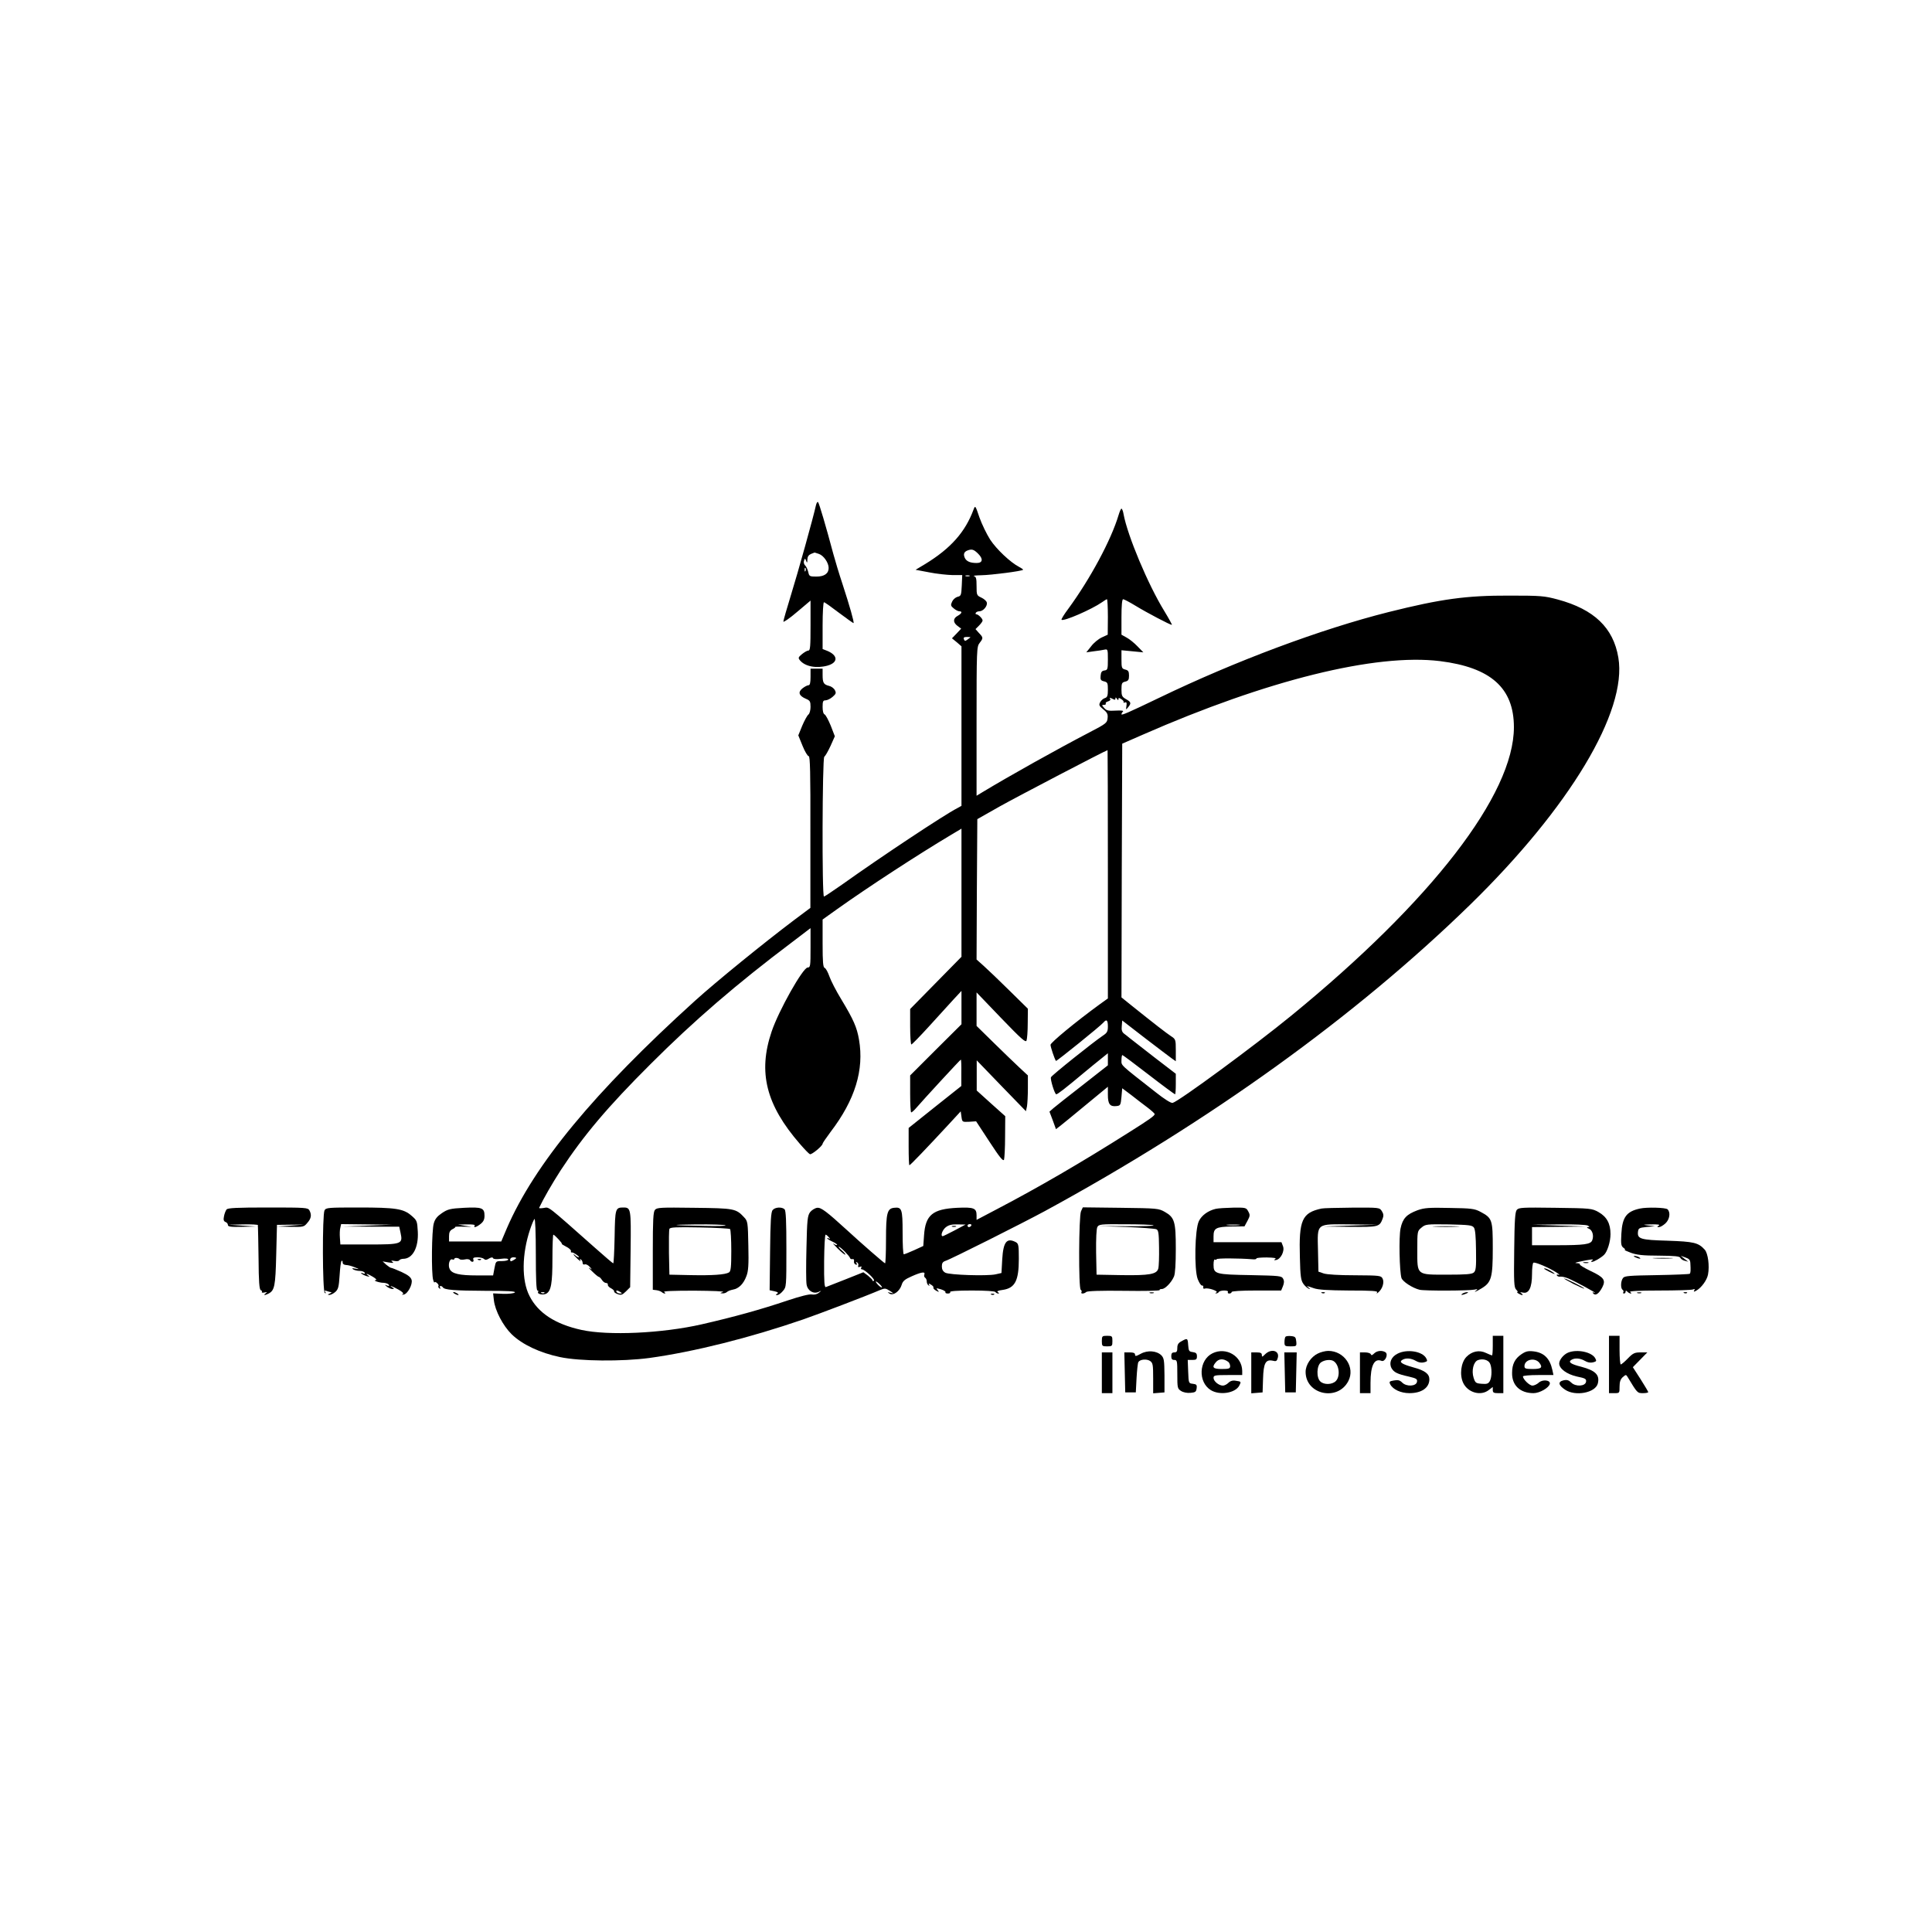<?xml version="1.0" standalone="no"?>
<!DOCTYPE svg PUBLIC "-//W3C//DTD SVG 20010904//EN"
 "http://www.w3.org/TR/2001/REC-SVG-20010904/DTD/svg10.dtd">
<svg version="1.0" xmlns="http://www.w3.org/2000/svg"
 width="1280pt" height="1280pt" viewBox="0 0 1280 1280"
 preserveAspectRatio="xMidYMid meet">

<g transform="translate(0,1280) scale(0.1,-0.1)"
fill="#000000" stroke="none">
<path d="M5406 9453 c-17 -79 -120 -448 -165 -593 -28 -91 -51 -171 -51 -178
0 -7 41 21 90 63 l90 76 0 -165 c0 -138 -2 -166 -14 -166 -8 0 -27 -11 -43
-24 -25 -21 -26 -25 -13 -41 34 -41 109 -55 182 -35 71 20 71 67 1 97 l-33 13
0 155 c0 85 4 155 9 155 5 0 50 -32 101 -71 51 -38 94 -69 95 -67 5 5 -25 111
-73 258 -23 69 -50 159 -61 200 -49 184 -94 336 -101 343 -4 5 -10 -4 -14 -20z
m20 -323 c31 -11 64 -58 64 -93 0 -37 -29 -57 -81 -57 -45 0 -48 2 -54 30 -4
17 -13 37 -21 44 -8 8 -11 22 -7 32 6 16 7 16 14 -2 6 -16 8 -14 8 9 1 19 8
30 24 37 12 5 22 9 23 9 1 1 14 -4 30 -9z m-89 -112 c-3 -8 -6 -5 -6 6 -1 11
2 17 5 13 3 -3 4 -12 1 -19z"/>
<path d="M6450 9424 c-55 -149 -151 -257 -319 -360 l-65 -39 90 -17 c49 -10
118 -17 154 -18 l65 0 -3 -69 c-3 -64 -5 -70 -28 -75 -14 -4 -30 -18 -36 -32
-11 -23 -9 -29 11 -45 13 -11 29 -19 37 -19 22 0 16 -15 -11 -30 -32 -17 -32
-44 -1 -67 l24 -18 -30 -32 -31 -32 32 -26 31 -27 0 -529 0 -528 -29 -16 c-86
-44 -505 -322 -760 -504 -63 -44 -118 -81 -122 -81 -14 0 -11 917 2 926 6 4
25 36 41 71 l29 65 -27 70 c-16 39 -34 72 -41 75 -8 3 -13 22 -13 49 0 37 3
44 19 44 11 0 32 10 47 23 23 20 25 26 15 45 -6 12 -24 25 -39 28 -35 9 -42
20 -42 72 l0 42 -40 0 -40 0 0 -55 c0 -40 -4 -55 -14 -55 -7 0 -25 -9 -40 -21
-31 -25 -23 -49 24 -69 26 -11 30 -17 30 -53 0 -22 -6 -45 -14 -51 -8 -6 -26
-39 -41 -74 l-26 -64 28 -69 c15 -38 34 -69 41 -69 9 0 12 -107 11 -502 l0
-503 -107 -80 c-199 -150 -513 -405 -657 -535 -668 -605 -1065 -1085 -1248
-1510 l-36 -85 -173 0 -173 0 0 35 c0 26 6 37 22 46 13 6 21 13 19 15 -3 2 21
3 52 2 l57 -1 -45 7 -45 8 58 1 c37 1 56 -2 52 -8 -11 -17 11 -11 39 11 19 15
26 30 26 54 0 52 -16 59 -135 53 -93 -5 -108 -9 -147 -35 -31 -21 -46 -39 -54
-68 -14 -45 -17 -335 -4 -375 4 -14 8 -21 9 -16 1 5 8 3 16 -4 8 -7 13 -16 10
-20 -3 -5 0 -12 6 -16 8 -4 9 -3 5 4 -4 7 -3 12 3 12 5 0 12 -4 15 -9 11 -17
77 -22 282 -23 149 0 203 -3 195 -11 -6 -6 -40 -10 -77 -9 l-67 3 5 -45 c8
-70 61 -170 118 -226 70 -68 187 -123 320 -151 132 -28 411 -30 592 -6 296 41
663 133 1018 255 104 36 422 157 510 195 32 13 37 13 65 -5 28 -18 28 -19 5
-13 -22 5 -23 5 -6 -6 24 -15 67 16 80 59 7 24 20 36 66 56 65 29 92 33 84 12
-3 -8 -1 -17 5 -21 6 -3 11 -15 11 -25 0 -10 5 -22 12 -26 7 -5 8 -3 3 5 -5
10 -2 9 13 0 12 -7 19 -16 16 -20 -2 -5 6 -13 18 -20 21 -11 22 -11 10 4 -12
14 -10 14 22 5 19 -6 33 -15 30 -20 -3 -4 4 -8 16 -8 12 0 18 5 15 10 -4 6 46
10 144 10 89 0 152 -4 156 -10 3 -5 12 -10 18 -10 8 0 8 3 -2 9 -9 6 1 11 32
15 82 12 107 61 107 206 0 88 -2 100 -19 110 -61 32 -84 3 -91 -114 l-5 -90
-40 -9 c-57 -12 -305 -4 -332 11 -16 9 -23 22 -23 42 0 21 6 30 23 36 32 9
513 251 659 330 1094 595 2061 1292 2817 2029 660 644 1043 1282 983 1638 -33
198 -161 320 -401 385 -89 24 -112 26 -321 26 -285 1 -452 -22 -800 -109 -449
-113 -1014 -324 -1520 -568 -204 -98 -250 -118 -250 -109 0 4 4 12 10 18 6 6
-12 8 -48 6 -48 -3 -61 0 -76 17 -17 19 -18 21 -2 21 9 0 15 4 12 9 -3 5 4 11
15 14 13 4 18 10 14 17 -6 9 -2 9 14 1 16 -9 21 -9 21 1 0 9 3 9 10 -2 7 -10
10 -11 10 -2 0 10 4 10 19 0 11 -7 18 -16 15 -20 -3 -4 1 -5 9 -2 11 4 13 -2
10 -23 -4 -27 -4 -27 11 -9 22 27 20 35 -14 54 -26 15 -30 22 -30 63 0 42 3
48 25 53 20 5 25 12 25 40 0 28 -5 35 -25 40 -23 6 -25 11 -25 67 l0 61 73 -7
72 -7 -39 40 c-21 22 -53 48 -72 58 l-34 19 0 117 c0 77 4 118 11 118 6 0 44
-20 85 -45 72 -44 226 -125 238 -125 3 0 -20 42 -51 93 -108 176 -243 499
-269 640 -3 20 -10 37 -14 37 -4 0 -12 -19 -19 -42 -49 -165 -188 -423 -333
-621 -28 -37 -48 -70 -45 -73 13 -13 201 69 268 116 15 11 30 20 33 20 3 0 6
-53 6 -117 l-1 -118 -39 -18 c-22 -10 -54 -36 -71 -59 l-32 -40 49 7 c27 3 59
8 72 11 21 4 22 2 22 -65 0 -65 -2 -70 -22 -73 -18 -2 -24 -11 -26 -34 -3 -27
1 -33 22 -38 24 -6 26 -11 26 -56 0 -40 -4 -50 -20 -55 -11 -3 -25 -16 -31
-27 -10 -19 -7 -25 21 -48 26 -21 31 -32 28 -59 -3 -30 -10 -36 -118 -92 -215
-112 -530 -288 -712 -398 l-38 -23 0 494 c0 474 1 494 20 518 25 32 25 36 -4
66 l-23 26 23 23 c13 13 24 28 24 34 0 13 -29 41 -41 41 -6 0 -7 5 -4 10 3 6
14 10 24 10 24 0 54 34 49 57 -1 10 -18 25 -35 33 -32 15 -33 17 -33 77 0 50
-3 62 -17 66 -10 3 12 5 50 6 64 1 267 27 275 36 2 2 -9 10 -26 19 -58 30
-150 117 -192 181 -23 36 -55 102 -71 147 -27 80 -28 81 -39 52z m31 -293 c34
-34 30 -61 -10 -61 -44 0 -68 11 -79 34 -11 25 -5 40 18 49 29 11 42 7 71 -22z
m-58 -148 c-7 -2 -19 -2 -25 0 -7 3 -2 5 12 5 14 0 19 -2 13 -5z m6 -406 c-2
-1 -11 -8 -20 -15 -14 -10 -18 -10 -23 3 -4 11 1 15 21 15 14 0 24 -1 22 -3z
m3111 -157 c337 -42 490 -178 490 -438 0 -445 -545 -1151 -1475 -1911 -247
-202 -744 -567 -786 -578 -10 -3 -56 26 -110 69 -244 191 -229 177 -229 214 0
19 3 34 6 34 3 0 81 -58 174 -130 93 -72 172 -130 175 -130 3 0 5 31 5 68 l0
68 -142 109 c-79 61 -152 118 -163 127 -11 9 -28 23 -38 30 -13 10 -18 24 -15
50 l3 37 150 -116 c83 -63 162 -124 178 -135 l27 -19 0 73 c0 71 -1 73 -33 94
-30 20 -108 80 -260 202 l-67 54 2 841 3 840 135 59 c825 362 1543 540 1970
488z m-2200 -1412 l0 -823 -53 -38 c-162 -118 -326 -254 -327 -269 0 -15 27
-95 36 -107 3 -4 296 232 314 254 21 25 30 17 30 -25 0 -34 -5 -43 -34 -62
-65 -44 -338 -262 -343 -275 -6 -14 25 -113 35 -113 10 1 57 37 186 145 34 28
82 68 109 89 l47 38 0 -40 0 -40 -167 -131 c-93 -72 -180 -141 -194 -153 l-26
-23 22 -58 21 -58 30 23 c16 12 93 76 172 141 l142 117 0 -54 c0 -61 14 -79
57 -74 26 3 28 6 33 61 l5 57 60 -45 c33 -26 81 -63 108 -83 26 -20 47 -39 47
-43 0 -11 -33 -35 -170 -121 -316 -200 -598 -364 -877 -510 l-133 -70 0 30 c0
48 -18 55 -128 50 -163 -8 -211 -47 -220 -183 l-5 -70 -61 -28 c-33 -15 -64
-27 -68 -27 -5 0 -8 65 -8 144 0 157 -5 170 -57 164 -45 -5 -53 -35 -53 -210
0 -87 -3 -158 -6 -158 -5 0 -158 133 -249 217 -139 127 -175 154 -201 151 -15
-2 -36 -15 -47 -29 -17 -24 -20 -49 -24 -236 -3 -115 -3 -225 1 -244 7 -41 46
-64 80 -48 21 10 21 10 1 -6 -12 -10 -30 -14 -47 -11 -16 3 -76 -12 -160 -40
-181 -61 -355 -109 -569 -158 -263 -60 -620 -76 -797 -37 -173 38 -287 112
-344 225 -53 103 -51 277 4 441 11 33 24 64 29 69 5 6 9 -93 9 -232 0 -164 3
-242 11 -242 5 0 8 -4 4 -9 -8 -15 32 -23 54 -12 32 18 41 67 41 232 0 88 3
159 6 159 8 0 63 -60 56 -60 -4 -1 9 -9 28 -19 19 -9 34 -23 33 -29 -2 -7 0
-11 5 -10 4 2 18 -5 32 -15 13 -9 20 -17 14 -17 -5 0 -15 5 -22 12 -7 7 -12
10 -12 7 0 -3 12 -16 27 -30 14 -13 23 -18 18 -10 -5 9 -4 12 3 7 7 -4 12 -14
12 -23 0 -9 6 -13 14 -10 8 3 22 -4 33 -16 18 -21 18 -21 -2 -8 -11 8 -3 -2
18 -22 21 -21 41 -37 45 -37 4 0 13 -9 20 -20 7 -11 19 -20 27 -20 8 0 14 -5
12 -12 -1 -6 8 -17 21 -23 13 -7 22 -16 21 -21 -2 -5 9 -13 24 -18 22 -8 30
-5 54 18 l28 28 3 250 c3 268 2 278 -47 278 -54 0 -56 -5 -59 -195 -2 -96 -6
-175 -9 -175 -3 0 -57 46 -121 103 -324 287 -302 270 -339 264 -19 -3 -33 -3
-31 1 27 58 85 159 143 249 151 230 311 420 595 703 287 287 570 531 938 808
l122 93 0 -131 c0 -120 -1 -130 -19 -130 -31 0 -192 -285 -239 -425 -91 -269
-37 -485 187 -743 30 -35 60 -66 67 -69 12 -4 84 55 84 70 0 4 24 39 53 78
162 212 223 411 188 612 -14 81 -36 131 -116 264 -35 57 -71 127 -80 154 -10
28 -23 53 -31 56 -11 4 -14 37 -14 163 l0 158 98 70 c205 146 537 362 750 489
l72 43 0 -425 0 -424 -170 -173 -170 -173 0 -117 c0 -65 4 -118 8 -118 4 0 57
54 117 120 61 67 134 147 162 178 l53 57 0 -110 0 -111 -170 -169 -170 -170 0
-122 c0 -68 3 -123 7 -123 4 0 18 12 31 27 49 57 294 323 298 323 2 0 4 -39 3
-87 l0 -88 -175 -139 -174 -139 0 -123 c0 -68 2 -124 5 -124 6 0 115 114 256
266 l84 91 5 -36 c5 -35 5 -35 51 -33 l46 3 89 -136 c68 -104 90 -131 96 -118
3 10 7 79 7 153 l1 135 -95 85 -94 85 0 100 0 100 163 -169 163 -168 7 32 c3
18 6 71 6 119 l0 86 -57 53 c-32 30 -109 104 -170 164 l-113 111 0 111 0 111
162 -169 c135 -140 163 -165 169 -150 4 11 8 62 8 115 l1 96 -122 120 c-68 67
-144 140 -171 164 l-47 42 2 465 3 465 150 85 c116 65 700 370 713 372 1 0 2
-370 2 -822z m-1016 -2360 c-40 -21 -75 -38 -78 -38 -17 0 -3 41 20 59 19 15
39 20 78 19 l53 -1 -73 -39z m111 32 c-3 -5 -10 -10 -16 -10 -5 0 -9 5 -9 10
0 6 7 10 16 10 8 0 12 -4 9 -10z m-944 -77 c10 -11 10 -14 2 -9 -7 4 -13 5
-13 2 0 -3 16 -13 35 -22 20 -9 33 -19 31 -22 -3 -3 -14 1 -23 8 -10 7 2 -7
27 -32 25 -24 47 -43 50 -40 3 2 -8 15 -23 28 -15 13 -24 24 -20 24 11 0 71
-61 75 -75 1 -5 8 -9 16 -7 8 2 12 -4 10 -14 -2 -9 3 -19 11 -22 9 -3 11 0 6
8 -6 9 -4 11 4 6 7 -5 10 -14 7 -22 -3 -9 0 -11 11 -7 11 4 14 2 9 -5 -4 -7
-2 -12 5 -12 18 0 90 -68 79 -75 -6 -4 -10 -2 -10 3 0 4 -14 18 -30 31 l-30
22 -118 -47 c-64 -25 -123 -48 -130 -51 -10 -4 -13 31 -12 171 1 97 5 176 10
176 4 0 14 -8 21 -17z m-2445 -146 c3 -3 19 -4 34 -1 15 4 31 1 34 -5 11 -17
29 -13 22 4 -4 11 2 15 27 15 18 0 38 -5 44 -11 8 -8 17 -7 33 3 15 9 24 9 27
2 2 -6 21 -8 52 -4 30 4 48 2 48 -5 0 -5 -19 -10 -41 -10 -41 0 -41 0 -50 -47
l-9 -48 -107 0 c-115 0 -165 11 -180 41 -14 25 -2 72 16 65 8 -3 14 -1 14 3 0
10 26 9 36 -2z m374 8 c0 -2 -9 -9 -20 -15 -16 -9 -20 -8 -20 5 0 8 9 15 20
15 11 0 20 -2 20 -5z m2410 -175 c11 -11 16 -20 12 -20 -5 0 -17 9 -27 20 -10
11 -15 20 -12 20 4 0 16 -9 27 -20z m-1720 -50 c13 -8 13 -10 -2 -10 -9 0 -20
5 -23 10 -8 13 5 13 25 0z m-503 -6 c-3 -3 -12 -4 -19 -1 -8 3 -5 6 6 6 11 1
17 -2 13 -5z"/>
<path d="M4339 4784 c-11 -14 -14 -65 -14 -273 l0 -256 25 -3 c14 -2 29 -8 35
-13 5 -5 14 -9 20 -9 5 0 3 5 -5 10 -10 6 58 9 200 9 123 -1 204 -4 190 -9
-21 -7 -22 -8 -4 -9 11 -1 25 4 30 9 6 6 24 13 40 16 39 7 70 38 89 89 13 33
16 73 13 203 -3 155 -4 161 -28 187 -54 58 -65 60 -331 63 -223 3 -247 2 -260
-14z m468 -102 c6 -4 -55 -6 -135 -4 -230 4 -254 8 -57 10 99 1 185 -2 192 -6z
m30 -25 c4 -5 8 -69 8 -143 0 -109 -3 -136 -15 -144 -25 -15 -108 -21 -255
-18 l-140 3 -3 145 c-1 79 0 150 3 158 4 11 42 13 199 10 107 -2 198 -7 203
-11z"/>
<path d="M5119 4783 c-11 -12 -15 -73 -17 -274 l-3 -257 32 -7 c23 -5 28 -10
18 -16 -12 -7 -12 -9 1 -9 8 0 25 12 37 27 23 26 23 30 23 278 0 182 -3 254
-12 263 -17 17 -63 15 -79 -5z"/>
<path d="M6308 4673 c6 -2 18 -2 25 0 6 3 1 5 -13 5 -14 0 -19 -2 -12 -5z"/>
<path d="M3168 4453 c7 -3 16 -2 19 1 4 3 -2 6 -13 5 -11 0 -14 -3 -6 -6z"/>
<path d="M1501 4787 c-6 -8 -14 -28 -17 -45 -5 -24 -2 -33 10 -38 9 -3 16 -12
16 -20 0 -11 19 -14 93 -12 l92 2 -90 6 -90 6 98 2 c53 1 96 -1 96 -5 -1 -5
-1 -10 0 -13 1 -3 2 -97 4 -209 1 -153 5 -205 15 -209 6 -2 10 -7 7 -12 -3 -4
5 -6 17 -3 19 4 20 3 8 -6 -19 -14 -5 -14 20 -1 39 21 45 49 50 255 l5 200 90
1 90 1 -90 -7 -90 -6 89 -2 c85 -2 90 -1 112 26 26 29 30 53 14 83 -10 18 -24
19 -274 19 -209 0 -266 -3 -275 -13z"/>
<path d="M2150 4781 c-15 -29 -14 -538 2 -547 7 -5 8 -3 3 6 -6 10 -4 12 9 7
10 -4 23 -7 29 -8 7 0 3 -4 -8 -9 -15 -6 -16 -9 -4 -9 9 -1 27 8 40 19 20 18
24 33 29 110 3 48 8 92 13 96 4 4 7 0 7 -9 0 -11 8 -17 23 -18 12 0 38 -7 57
-15 33 -13 33 -14 5 -9 -22 4 -26 3 -15 -5 8 -5 27 -10 42 -10 15 0 30 -5 34
-12 5 -8 1 -9 -12 -4 -12 5 -15 4 -9 -2 6 -5 21 -13 35 -17 19 -5 21 -4 10 4
-27 19 -2 12 32 -9 18 -11 26 -20 18 -21 -25 -1 22 -18 52 -18 15 -1 30 -6 34
-13 5 -8 1 -9 -12 -5 -18 7 -18 7 0 -8 11 -8 27 -15 35 -15 14 0 14 1 1 10
-30 19 -1 9 40 -14 27 -15 37 -26 28 -30 -8 -3 -6 -5 6 -3 26 3 61 67 53 97
-5 18 -22 32 -67 53 -33 15 -64 27 -68 27 -5 0 -20 10 -33 21 l-24 22 40 -7
c31 -5 36 -4 25 4 -12 9 -9 10 12 6 15 -3 30 -2 33 4 3 5 15 10 26 10 63 0
103 75 97 181 -4 69 -5 73 -42 105 -53 46 -104 54 -351 54 -202 0 -215 -1
-225 -19z m285 -101 l-160 -6 185 -1 185 0 9 -42 c16 -73 7 -76 -212 -76
l-187 0 -3 44 c-2 25 -1 55 3 68 l5 23 168 -2 167 -2 -160 -6z"/>
<path d="M7162 4775 c-15 -33 -17 -511 -2 -520 6 -4 8 -11 5 -16 -8 -12 18
-12 31 1 7 7 95 10 251 8 133 -2 239 0 236 5 -2 4 4 7 15 7 21 0 63 43 80 83
8 18 12 86 12 183 0 181 -8 208 -73 245 -41 23 -49 24 -293 27 l-250 3 -12
-26z m480 -93 c10 -4 -69 -7 -175 -6 l-192 1 185 -6 c102 -4 192 -11 201 -15
14 -6 17 -26 18 -121 1 -62 -1 -125 -5 -139 -9 -38 -58 -47 -246 -44 l-163 3
-3 148 c-1 90 2 155 8 167 10 19 21 20 183 19 95 0 180 -3 189 -7z"/>
<path d="M8054 4791 c-50 -12 -93 -43 -111 -81 -27 -53 -32 -321 -8 -384 10
-25 22 -44 29 -43 6 1 10 -4 8 -12 -2 -8 3 -11 11 -8 8 3 32 0 52 -7 23 -8 32
-16 24 -19 -9 -3 -9 -6 -2 -6 6 -1 15 4 18 9 3 6 20 10 36 10 18 0 28 -4 24
-10 -3 -5 1 -10 9 -10 9 0 16 5 16 10 0 6 61 10 164 10 l164 0 12 29 c8 21 9
35 1 49 -10 19 -23 20 -213 24 -235 4 -248 7 -248 69 0 24 4 38 10 34 6 -3 10
-2 10 2 0 8 150 7 237 0 17 -2 29 1 27 5 -3 4 28 7 67 7 50 -1 68 -4 58 -10
-11 -8 -10 -9 5 -7 31 5 59 60 46 92 l-10 26 -225 0 -225 0 0 39 c0 54 16 63
117 65 l88 1 20 37 c17 32 18 39 5 62 -13 25 -17 26 -99 25 -47 -1 -100 -4
-117 -8z m154 -108 c-21 -2 -55 -2 -75 0 -21 2 -4 4 37 4 41 0 58 -2 38 -4z"/>
<path d="M8755 4793 c-129 -28 -150 -76 -143 -322 3 -131 7 -154 24 -178 11
-15 27 -28 35 -31 11 -3 11 -2 -1 7 -20 14 -13 13 35 -4 29 -10 91 -14 233
-15 152 0 192 -3 186 -12 -6 -10 -4 -10 8 0 27 22 41 67 28 91 -10 20 -19 21
-183 22 -106 0 -186 5 -207 12 l-35 12 -3 140 c-4 185 -16 175 218 173 l175
-2 -180 -6 -180 -6 177 -2 c192 -2 198 -1 219 56 7 18 5 31 -6 48 -15 24 -17
24 -198 23 -100 -1 -191 -3 -202 -6z"/>
<path d="M9392 4782 c-73 -27 -99 -54 -113 -121 -12 -57 -7 -284 6 -328 8 -24
72 -66 120 -78 34 -8 325 -7 364 1 21 5 23 3 11 -6 -21 -16 -1 -8 37 15 64 39
73 72 73 263 0 192 -3 202 -83 244 -37 20 -60 23 -202 25 -136 3 -168 1 -213
-15z m373 -115 c9 -13 13 -59 14 -151 2 -114 -1 -135 -15 -147 -13 -11 -54
-14 -174 -14 -208 0 -200 -6 -200 164 0 124 0 125 28 148 26 22 33 23 180 21
135 -3 155 -5 167 -21z"/>
<path d="M9508 4673 c39 -2 105 -2 145 0 39 1 7 3 -73 3 -80 0 -112 -2 -72 -3z"/>
<path d="M10049 4784 c-11 -13 -15 -68 -17 -264 -3 -218 -1 -249 13 -264 9 -9
13 -16 8 -16 -11 0 20 -20 32 -20 6 0 3 5 -5 11 -12 8 -9 9 11 5 38 -8 59 34
59 122 0 39 4 73 9 76 10 7 102 -32 152 -64 19 -12 26 -19 16 -16 -11 3 -16 2
-12 -5 4 -5 14 -9 23 -7 10 1 33 -4 52 -12 44 -18 202 -104 175 -95 -16 5 -17
4 -8 -6 15 -15 37 1 59 43 24 47 10 66 -77 107 -44 21 -76 41 -72 44 3 4 -5 7
-18 8 -18 1 -15 3 11 9 77 17 105 20 90 10 -11 -7 -11 -10 -2 -10 13 0 58 26
79 46 22 21 43 87 43 138 0 70 -25 115 -80 146 -44 24 -50 25 -286 28 -218 3
-242 2 -255 -14z m471 -104 c13 -9 13 -10 0 -10 -9 -1 -7 -5 6 -10 24 -9 35
-46 23 -77 -10 -27 -51 -33 -241 -33 l-158 0 0 60 0 60 178 2 177 2 -175 6
-175 6 175 2 c100 1 181 -2 190 -8z"/>
<path d="M10865 4793 c-89 -19 -117 -57 -123 -166 -4 -69 -2 -82 14 -94 10 -7
14 -13 8 -14 -5 0 14 -9 41 -19 39 -14 80 -19 186 -19 106 -1 138 -4 142 -15
3 -7 16 -16 29 -19 l23 -6 -25 19 -25 20 31 -11 c24 -8 32 -16 33 -37 3 -50 2
-64 -4 -71 -4 -3 -102 -7 -218 -9 -182 -3 -214 -5 -224 -19 -16 -20 -17 -69
-3 -78 6 -4 8 -11 5 -16 -4 -5 -1 -9 4 -9 6 0 11 5 11 12 0 9 3 9 12 0 7 -7
17 -12 23 -12 5 0 3 5 -5 10 -10 6 55 10 192 10 113 0 214 3 224 7 12 5 15 3
9 -6 -6 -10 -3 -11 13 -2 33 18 71 69 78 107 11 57 0 141 -22 165 -42 46 -71
53 -245 59 -181 5 -202 12 -197 59 3 24 8 27 58 32 l55 5 -45 5 c-40 5 -38 6
20 7 45 1 60 -1 50 -8 -13 -8 -13 -10 1 -10 9 0 28 11 43 25 28 26 35 72 14
93 -12 12 -138 15 -183 5z"/>
<path d="M10835 4470 c27 -12 43 -12 25 0 -8 5 -22 9 -30 9 -10 0 -8 -3 5 -9z"/>
<path d="M10963 4463 c32 -2 81 -2 110 0 29 2 3 3 -58 3 -60 0 -84 -1 -52 -3z"/>
<path d="M10493 4433 c9 -2 23 -2 30 0 6 3 -1 5 -18 5 -16 0 -22 -2 -12 -5z"/>
<path d="M10230 4395 c0 -4 60 -35 69 -35 8 0 -32 26 -51 33 -10 4 -18 5 -18
2z"/>
<path d="M10424 4294 c38 -19 70 -33 72 -31 4 4 -121 67 -133 67 -4 -1 23 -16
61 -36z"/>
<path d="M3010 4230 c8 -5 20 -10 25 -10 6 0 3 5 -5 10 -8 5 -19 10 -25 10 -5
0 -3 -5 5 -10z"/>
<path d="M7618 4233 c6 -2 18 -2 25 0 6 3 1 5 -13 5 -14 0 -19 -2 -12 -5z"/>
<path d="M8758 4233 c7 -3 16 -2 19 1 4 3 -2 6 -13 5 -11 0 -14 -3 -6 -6z"/>
<path d="M9690 4230 c-18 -12 -2 -12 25 0 13 6 15 9 5 9 -8 0 -22 -4 -30 -9z"/>
<path d="M10848 4233 c6 -2 18 -2 25 0 6 3 1 5 -13 5 -14 0 -19 -2 -12 -5z"/>
<path d="M11158 4233 c7 -3 16 -2 19 1 4 3 -2 6 -13 5 -11 0 -14 -3 -6 -6z"/>
<path d="M6568 4223 c7 -3 16 -2 19 1 4 3 -2 6 -13 5 -11 0 -14 -3 -6 -6z"/>
<path d="M7300 3915 c0 -33 2 -35 35 -35 33 0 35 2 35 35 0 33 -2 35 -35 35
-33 0 -35 -2 -35 -35z"/>
<path d="M8517 3944 c-4 -4 -7 -20 -7 -36 0 -26 3 -28 41 -28 39 0 40 1 37 33
-3 28 -7 32 -33 35 -17 2 -34 0 -38 -4z"/>
<path d="M9890 3885 c0 -36 -2 -65 -5 -65 -2 0 -20 7 -39 16 -45 22 -94 12
-131 -26 -36 -38 -46 -119 -21 -172 31 -65 117 -89 170 -47 l26 20 0 -20 c0
-17 6 -21 35 -21 l35 0 0 190 0 190 -35 0 -35 0 0 -65z m-19 -117 c14 -26 14
-90 0 -117 -10 -18 -19 -22 -54 -19 -39 3 -43 6 -54 40 -15 47 -1 106 29 117
31 11 67 2 79 -21z"/>
<path d="M10660 3760 l0 -190 35 0 c35 0 35 0 35 43 0 32 6 49 21 63 21 18 22
18 33 0 64 -106 64 -106 101 -106 19 0 35 3 35 7 0 3 -23 42 -51 86 l-51 79
48 49 48 49 -45 0 c-39 0 -50 -5 -84 -40 -21 -22 -43 -40 -47 -40 -4 0 -8 43
-8 95 l0 95 -35 0 -35 0 0 -190z"/>
<path d="M7828 3914 c-21 -11 -28 -22 -28 -44 0 -23 -4 -30 -20 -30 -15 0 -20
-7 -20 -25 0 -18 5 -25 20 -25 19 0 20 -7 20 -95 0 -89 1 -95 24 -110 15 -10
40 -15 63 -13 33 3 38 7 41 30 3 23 -1 27 -25 30 -28 3 -28 4 -31 81 l-3 77
31 0 c25 0 30 4 30 24 0 19 -6 25 -27 28 -25 3 -28 7 -31 46 -3 47 -5 48 -44
26z"/>
<path d="M7558 3831 c-31 -17 -38 -18 -38 -6 0 11 -11 15 -35 15 l-36 0 3
-132 3 -133 35 0 35 0 5 95 c3 52 8 100 12 106 12 19 56 22 78 7 18 -13 20
-25 20 -114 l0 -100 38 3 37 3 0 113 c-1 100 -3 114 -21 133 -31 30 -91 35
-136 10z"/>
<path d="M8033 3834 c-91 -45 -97 -191 -11 -244 59 -36 161 -20 188 29 14 27
14 28 -22 33 -21 4 -37 -1 -50 -14 -10 -10 -26 -18 -36 -18 -27 0 -62 29 -62
51 0 17 8 19 95 19 l95 0 0 28 c-2 98 -107 160 -197 116z m105 -57 c6 -5 12
-18 12 -28 0 -16 -8 -19 -55 -19 -57 0 -68 10 -42 42 21 28 53 29 85 5z"/>
<path d="M8382 3828 c-19 -19 -22 -20 -22 -5 0 13 -9 17 -35 17 l-35 0 0 -136
0 -135 38 3 37 3 3 90 c3 104 17 130 64 120 23 -6 28 -3 34 20 12 47 -44 62
-84 23z"/>
<path d="M8730 3832 c-45 -22 -80 -75 -80 -121 0 -151 213 -197 283 -61 47 90
-26 200 -133 200 -19 0 -51 -8 -70 -18z m106 -50 c37 -24 45 -101 14 -132 -24
-24 -77 -26 -102 -3 -28 25 -25 107 4 127 24 17 65 21 84 8z"/>
<path d="M9104 3833 c-13 -13 -19 -14 -22 -5 -2 6 -19 12 -38 12 l-34 0 0
-135 0 -135 35 0 35 0 0 68 c0 115 25 165 73 146 23 -9 47 43 26 57 -22 14
-56 11 -75 -8z"/>
<path d="M9260 3832 c-43 -21 -59 -61 -41 -96 16 -28 38 -39 114 -56 50 -12
58 -16 55 -34 -4 -31 -69 -35 -98 -6 -16 16 -28 19 -55 14 -30 -5 -33 -8 -24
-26 18 -34 70 -58 127 -58 80 0 131 35 132 91 0 37 -29 59 -107 80 -75 21 -96
35 -73 49 23 15 59 12 90 -6 18 -11 37 -14 54 -10 23 6 25 9 15 27 -24 46
-126 63 -189 31z"/>
<path d="M10080 3828 c-43 -29 -62 -66 -62 -123 -2 -83 53 -135 142 -135 41 0
103 36 108 62 5 25 -49 31 -74 7 -11 -10 -30 -19 -41 -19 -20 0 -63 42 -63 61
0 5 45 9 101 9 l101 0 -7 33 c-17 78 -56 116 -126 124 -35 4 -51 0 -79 -19z
m118 -56 c25 -32 14 -42 -43 -42 -48 0 -55 3 -55 19 0 44 68 59 98 23z"/>
<path d="M10390 3839 c-30 -12 -59 -47 -60 -72 0 -35 51 -72 118 -87 55 -11
63 -16 60 -34 -4 -31 -69 -35 -98 -6 -16 16 -28 20 -51 15 -39 -9 -35 -32 10
-62 68 -46 201 -21 217 41 14 57 -16 86 -110 111 -69 17 -88 31 -66 45 23 15
59 12 90 -6 18 -11 37 -14 54 -10 23 6 25 9 15 27 -22 41 -118 62 -179 38z"/>
<path d="M7300 3705 l0 -135 35 0 35 0 0 135 0 135 -35 0 -35 0 0 -135z"/>
<path d="M8512 3708 l3 -133 35 0 35 0 3 133 3 132 -41 0 -41 0 3 -132z"/>
</g>
</svg>
